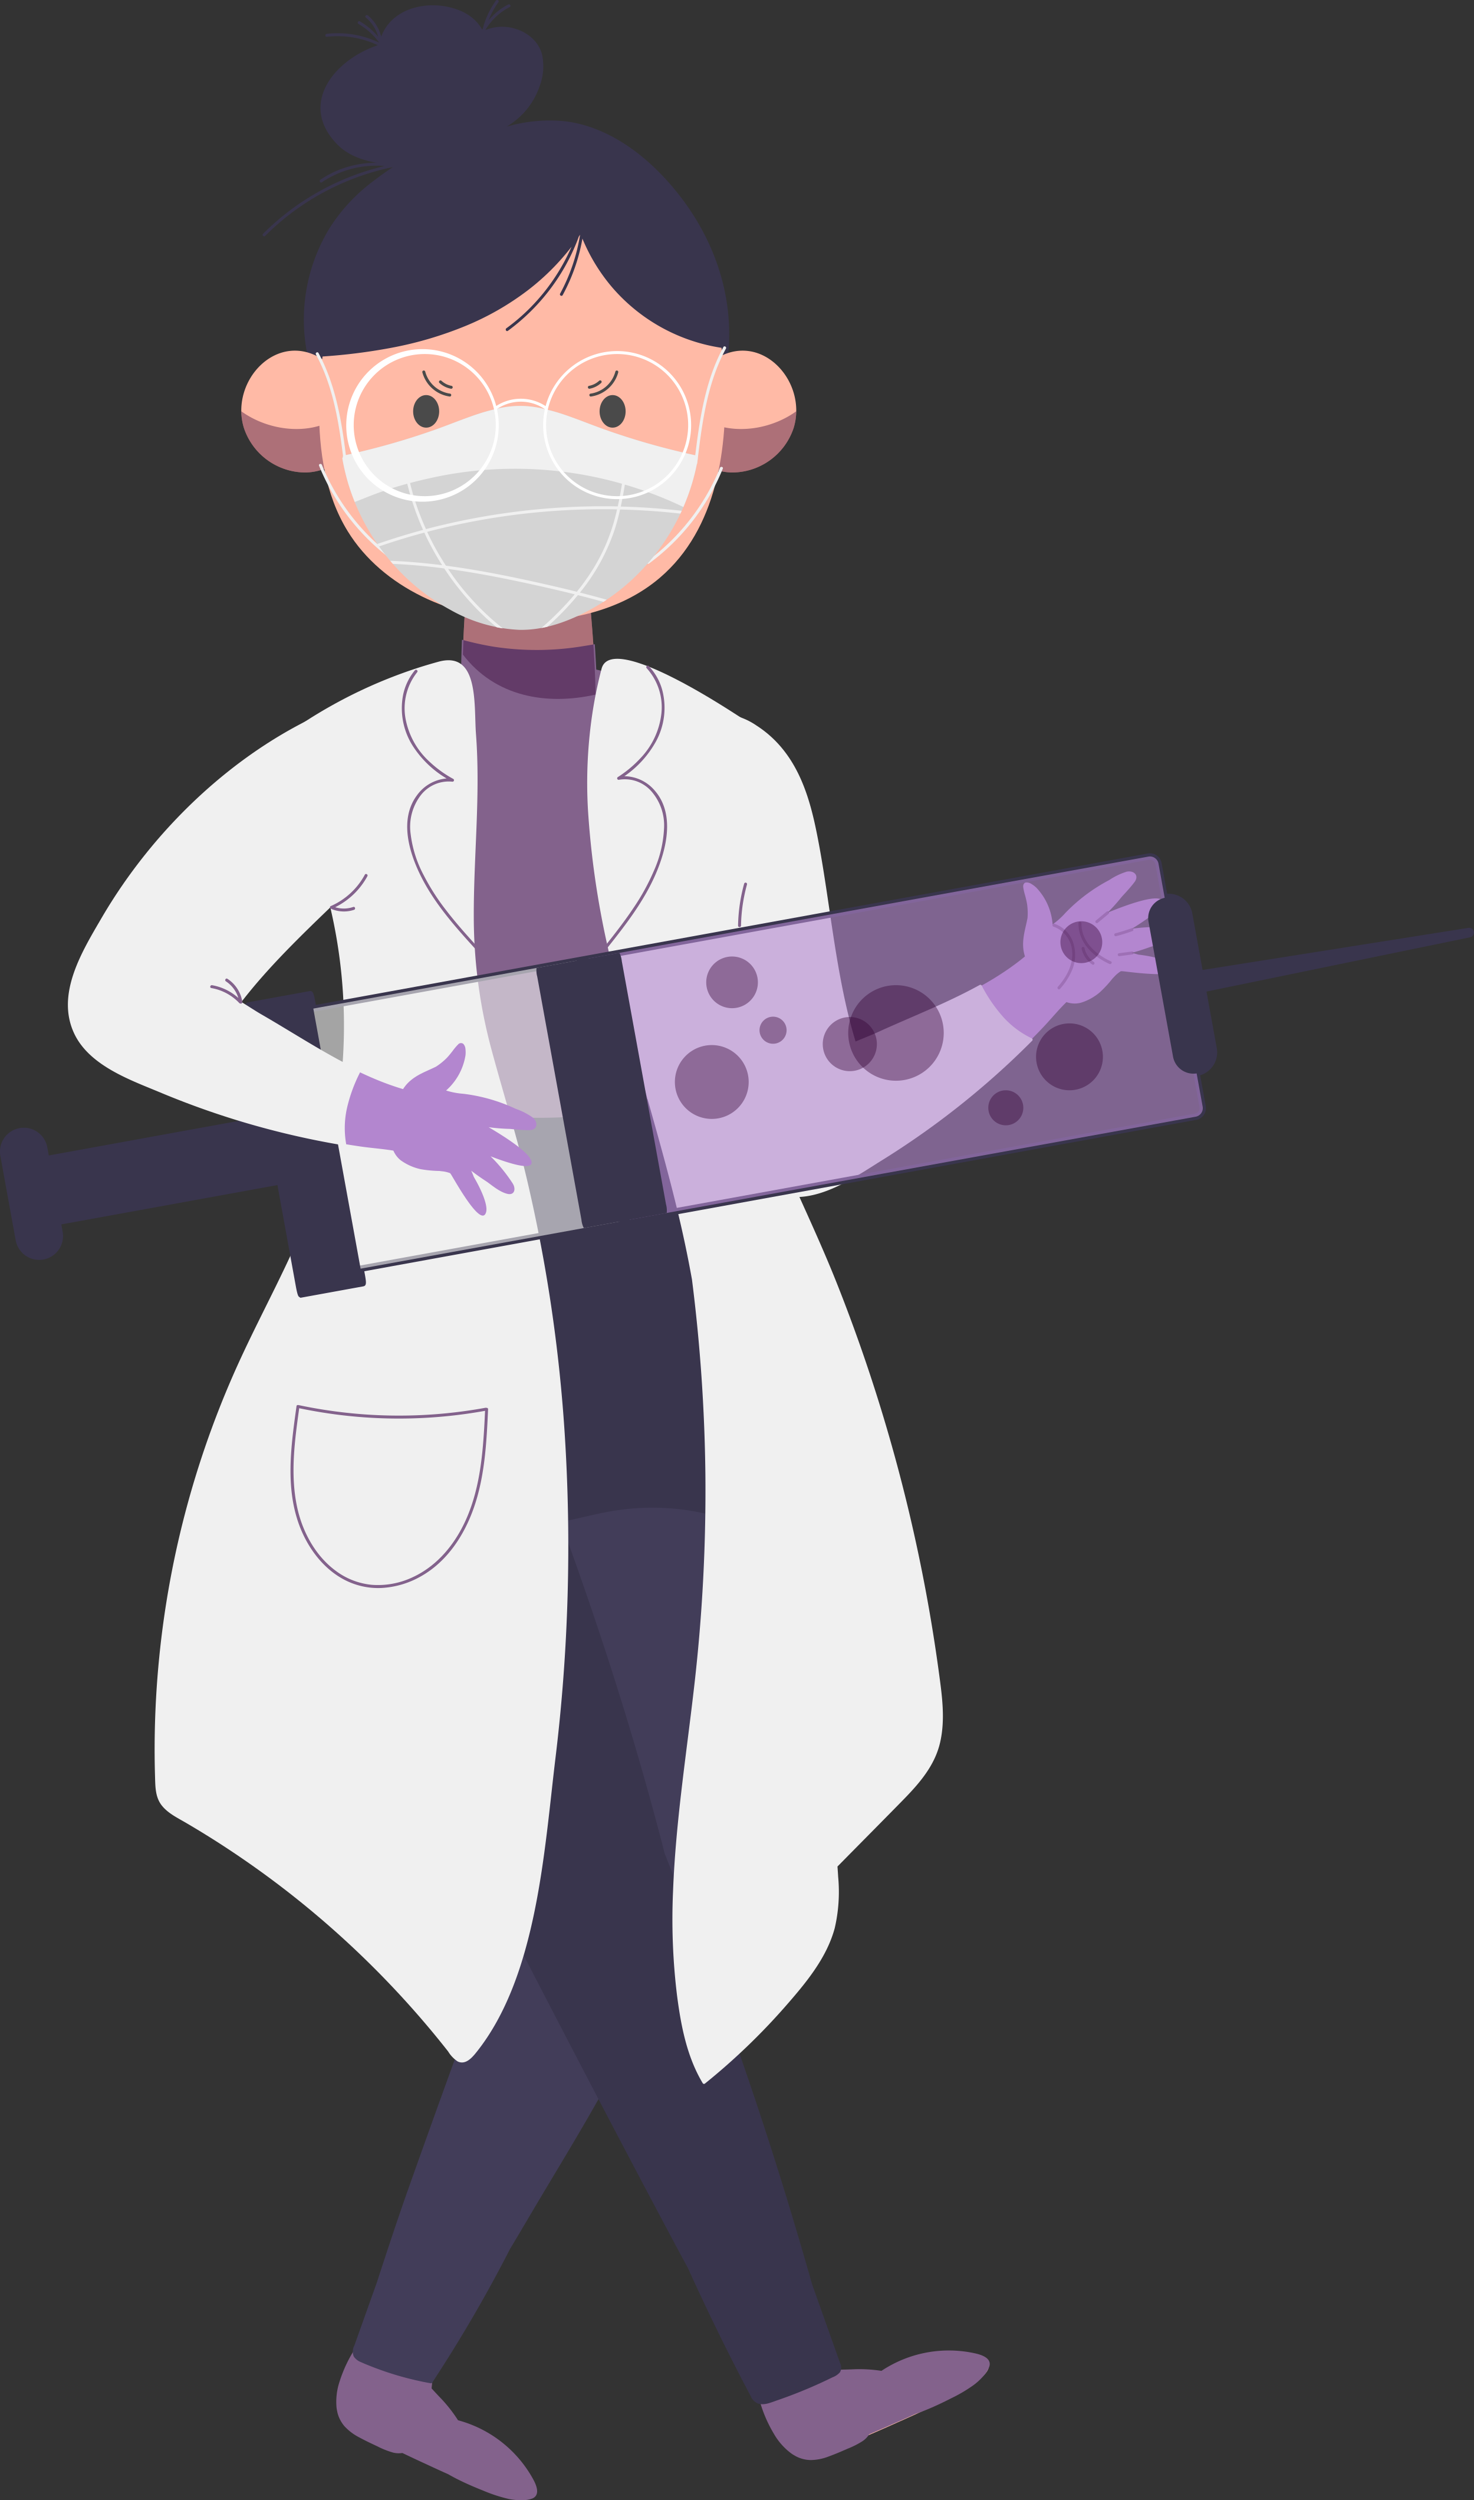<svg id="Grupo_366" data-name="Grupo 366" xmlns="http://www.w3.org/2000/svg" xmlns:xlink="http://www.w3.org/1999/xlink" width="356.037" height="603.604" viewBox="0 0 356.037 603.604">
  <rect x="0" y="0" width="356.037" height="603.604" fill="#333333" stroke="none"/>
  <defs>
    <clipPath id="clip-path">
      <rect id="Rectángulo_207" data-name="Rectángulo 207" width="356.037" height="603.604" fill="none"/>
    </clipPath>
    <clipPath id="clip-path-3">
      <rect id="Rectángulo_185" data-name="Rectángulo 185" width="5.479" height="15.846" fill="none"/>
    </clipPath>
    <clipPath id="clip-path-4">
      <rect id="Rectángulo_186" data-name="Rectángulo 186" width="8.023" height="10.236" fill="none"/>
    </clipPath>
    <clipPath id="clip-path-5">
      <rect id="Rectángulo_187" data-name="Rectángulo 187" width="3.118" height="4.308" fill="none"/>
    </clipPath>
    <clipPath id="clip-path-6">
      <rect id="Rectángulo_188" data-name="Rectángulo 188" width="3.298" height="2.856" fill="none"/>
    </clipPath>
    <clipPath id="clip-path-7">
      <rect id="Rectángulo_189" data-name="Rectángulo 189" width="4.632" height="1.941" fill="none"/>
    </clipPath>
    <clipPath id="clip-path-8">
      <rect id="Rectángulo_190" data-name="Rectángulo 190" width="3.817" height="1.121" fill="none"/>
    </clipPath>
    <clipPath id="clip-path-9">
      <rect id="Rectángulo_191" data-name="Rectángulo 191" width="27.524" height="15.58" fill="none"/>
    </clipPath>
    <clipPath id="clip-path-11">
      <rect id="Rectángulo_193" data-name="Rectángulo 193" width="32.039" height="33.711" fill="none"/>
    </clipPath>
    <clipPath id="clip-path-12">
      <rect id="Rectángulo_194" data-name="Rectángulo 194" width="27.166" height="17.157" fill="none"/>
    </clipPath>
    <clipPath id="clip-path-14">
      <rect id="Rectángulo_196" data-name="Rectángulo 196" width="80.715" height="75.304" fill="none"/>
    </clipPath>
    <clipPath id="clip-path-15">
      <rect id="Rectángulo_197" data-name="Rectángulo 197" width="148.511" height="87.699" fill="none"/>
    </clipPath>
    <clipPath id="clip-path-16">
      <rect id="Rectángulo_198" data-name="Rectángulo 198" width="23.069" height="23.069" fill="none"/>
    </clipPath>
    <clipPath id="clip-path-17">
      <rect id="Rectángulo_199" data-name="Rectángulo 199" width="16.148" height="16.148" fill="none"/>
    </clipPath>
    <clipPath id="clip-path-18">
      <rect id="Rectángulo_200" data-name="Rectángulo 200" width="8.459" height="8.459" fill="none"/>
    </clipPath>
    <clipPath id="clip-path-19">
      <rect id="Rectángulo_201" data-name="Rectángulo 201" width="13.072" height="13.072" fill="none"/>
    </clipPath>
    <clipPath id="clip-path-20">
      <rect id="Rectángulo_202" data-name="Rectángulo 202" width="17.826" height="17.827" fill="none"/>
    </clipPath>
    <clipPath id="clip-path-21">
      <rect id="Rectángulo_203" data-name="Rectángulo 203" width="12.478" height="12.478" fill="none"/>
    </clipPath>
    <clipPath id="clip-path-22">
      <rect id="Rectángulo_204" data-name="Rectángulo 204" width="6.537" height="6.537" fill="none"/>
    </clipPath>
    <clipPath id="clip-path-23">
      <rect id="Rectángulo_205" data-name="Rectángulo 205" width="10.102" height="10.101" fill="none"/>
    </clipPath>
  </defs>
  <g id="Grupo_365" data-name="Grupo 365" clip-path="url(#clip-path)">
    <g id="Grupo_364" data-name="Grupo 364">
      <g id="Grupo_363" data-name="Grupo 363" clip-path="url(#clip-path)">
        <path id="Trazado_343" data-name="Trazado 343" d="M140.812,42.566c-6.255-6.607-14.268-12.056-23.459-13.269a37.167,37.167,0,0,0-14.305,1.273,19.123,19.123,0,0,0,4.351-3.577,18.3,18.3,0,0,0,3.6-6.187,13.5,13.5,0,0,0,.576-7.689C110.5,9.094,106.485,6.7,102.5,6.474a10.751,10.751,0,0,0-4.591.774l.012-.052a14.546,14.546,0,0,1,5.865-5.5c.412-.207.05-.824-.36-.617a15.026,15.026,0,0,0-4.765,3.845A20.34,20.34,0,0,1,101.049.517c.268-.376-.351-.732-.617-.361a20.7,20.7,0,0,0-3.154,6.731c-.052.086-.108.17-.158.258a10.371,10.371,0,0,0-1.183-1.688,11.371,11.371,0,0,0-4.4-2.99C84.966-.149,75.688,1.412,72.82,8.615c-.035.086-.058.18-.088.269a9.62,9.62,0,0,0-3.212-5.15c-.353-.289-.862.214-.505.505a8.988,8.988,0,0,1,2.974,4.62,16.9,16.9,0,0,0-4.4-3.7.358.358,0,0,0-.361.617,16.386,16.386,0,0,1,5.016,4.511A23.409,23.409,0,0,0,59.59,8.164c-.452.052-.456.767,0,.715a22.788,22.788,0,0,1,12.325,2.037c-10.764,3.629-19.25,14.446-9.686,24.053,2.5,2.515,5.986,3.741,9.417,4.319a24.3,24.3,0,0,0-9.465,1.862,23.2,23.2,0,0,0-4.14,2.243c-.378.256-.022.876.36.616A23.506,23.506,0,0,1,73.54,40.085a60.825,60.825,0,0,0-8.82,2.79,62.031,62.031,0,0,0-13.771,7.732,60.883,60.883,0,0,0-6.763,5.853.358.358,0,0,0,.506.505,60.437,60.437,0,0,1,12.355-9.534A61.337,61.337,0,0,1,71.42,41.343q2.04-.57,4.114-.993c-2.2,1.455-4.217,2.991-4.983,3.573a42.711,42.711,0,0,0-10.14,10.912,42.379,42.379,0,0,0,2.432,48.18c5.737,7.239,13.827,12.394,22.511,15.541,15.321,5.552,34.448,7.032,49.639.332,13.047-5.754,20.14-19.581,21.541-33.245,1.646-16.06-4.742-31.481-15.722-43.078" transform="translate(19.345 0)" fill="#39354d"/>
        <path id="Trazado_344" data-name="Trazado 344" d="M99.661,492.828c-1.778-1.649-3.976-2.494-6.14-3.5a21.052,21.052,0,0,1-4.089-2.534c-3-3.57-6.227-6.99-9.216-10.581-2.573-3.092-2.858-3.019-.817-6.449,1.393-2.344,2.94-4.607,4.4-6.911q9.479-15,18.5-30.288c13.711-23.308,29.355-46.911,36.21-73.393C145.448,332.356,150.9,305,155.8,277.735c1.783-9.919,3.858-20.319,2.381-30.4-.835-5.7-4.068-8.705-9.416-10.424a48.389,48.389,0,0,0-15.643-2.731c-14.2.286-18.538,10.224-20.24,21.734-5.233,35.355-10.616,70.7-15.79,106.066Q85.3,393.969,73.846,426.086c-5.593,15.8-10.4,31.8-15.86,47.622-2.23,6.466-.731,8.2,5,10.983q7.77,3.777,15.706,7.2c2.151.928,24.207,11.006,25.188,6.755.312-1.348-3.317-4.98-4.22-5.819" transform="translate(25.013 102.765)" fill="#ffbaa6"/>
        <path id="Trazado_345" data-name="Trazado 345" d="M104.073,425.817a29.372,29.372,0,0,0-18.209-14.344,34.688,34.688,0,0,0-4.541-5.7c-.617-.66-1.235-1.321-1.843-1.99q.1-.962.2-1.927a.358.358,0,0,0-.243-.361,66.815,66.815,0,0,1-17.727-7.622.328.328,0,0,0-.353,0,.323.323,0,0,0-.256.154,32.723,32.723,0,0,0-3.839,8.082,15.424,15.424,0,0,0-.748,6.222c.006.068.012.134.02.2s.024.155.037.234c.023.147.047.293.083.433.022.109.036.22.062.33a8.058,8.058,0,0,0,1.7,3.363,12.6,12.6,0,0,0,3.6,2.722c1.41.771,2.871,1.46,4.328,2.137a20.6,20.6,0,0,0,3.814,1.521,5.62,5.62,0,0,0,2.263.105c1.895.9,3.791,1.8,5.685,2.66l.655.306c1.649.77,3.209,1.481,4.695,2.141.75.427,1.506.84,2.278,1.227,2.056,1.033,4.173,1.944,6.314,2.79a36.488,36.488,0,0,0,5.929,1.941,14.668,14.668,0,0,0,3.016.334,7.23,7.23,0,0,0,2.889-.44c1.886-.868.9-3.2.19-4.518" transform="translate(24.768 172.829)" fill="#83628c"/>
        <path id="Trazado_346" data-name="Trazado 346" d="M157.563,247.359c-1.8-12.255-17.642-14.167-27.522-13.134-11.986,1.253-25.427,7.081-26.895,20.46-.283,2.594-.37,5.209-.506,7.813q-.233,4.429-.468,8.856-.46,8.728-.921,17.455-.922,17.456-1.842,34.911l-1.114,21.1q-1.271,8.59-2.524,17.145c-9.009,24.442-16.393,44.8-23.235,64.081-2.61,7.376-5.081,14.888-7.476,22.252l-4.289,12.023q-.57,1.6-1.141,3.2a3.183,3.183,0,0,0-.176,2.688,3.629,3.629,0,0,0,1.74,1.374c.94.43,1.906.811,2.87,1.187a74.919,74.919,0,0,0,13.957,3.914.374.374,0,0,0,.4-.164q6.244-9.509,11.863-19.407,3.594-6.335,6.912-12.819,2.249-3.751,4.433-7.463c1.964-3.338,3.967-6.683,5.978-10.04,11.987-20.013,24.383-40.707,30.269-63.445,6.013-23.229,11.348-48.354,17.3-81.463l.3-1.672c1.714-9.473,3.485-19.269,2.082-28.849" transform="translate(25.986 102.684)" fill="#423d59"/>
        <path id="Trazado_347" data-name="Trazado 347" d="M112.844,142.6c1.161-5.97,2.643-17.122,7.869-20.994a9.062,9.062,0,0,1,6.662-1.466,16.521,16.521,0,0,1,6.43,2.622c8.789,5.637,12.191,15,14.232,24.754,3.381,16.161,4.565,35.119,9.7,51.734,2.115-.905,4.132-1.678,5.561-2.331,12.568-5.76,26.15-10.481,36.652-19.591q.557.678,1.112,1.357c2.055,2.508,4.138,4.991,6.219,7.478.719.859,1.436,1.724,2.158,2.58-2.263,2.109-4.259,4.609-6.327,6.771a199.519,199.519,0,0,1-24.944,22.078q-6.768,5.048-13.95,9.509c-6.813,4.232-15.255,10.291-23.718,8.581-9.931-2.006-14.576-13.014-18.291-21.242-9.888-21.894-13.978-48.142-9.371-71.839" transform="translate(48.693 52.675)" fill="#b386cf"/>
        <path id="Trazado_348" data-name="Trazado 348" d="M113,140.506c1.132-6.191,2.845-15.547,7.61-19.078a9.4,9.4,0,0,1,6.925-1.532,16.678,16.678,0,0,1,6.571,2.673c9.327,5.983,12.508,15.986,14.39,24.981,1.278,6.114,2.223,12.494,3.224,19.249,1.593,10.751,3.24,21.863,6.355,32.075.787-.332,1.555-.647,2.281-.944,1.081-.442,2.1-.859,2.905-1.229,2.578-1.181,5.245-2.338,7.823-3.458,5.668-2.46,11.527-5,16.965-8.016a.362.362,0,0,1,.276-.029.357.357,0,0,1,.214.178,37.084,37.084,0,0,0,5.275,7.66,22.128,22.128,0,0,0,6.82,5.072.359.359,0,0,1,.1.576,200.5,200.5,0,0,1-22.24,19.3c-4.507,3.361-9.209,6.567-13.974,9.527-.635.393-1.282.8-1.942,1.22-5.374,3.4-11.862,7.5-18.478,7.7a15.485,15.485,0,0,1-3.557-.292c-9.778-1.974-14.432-12.306-18.17-20.609l-.377-.837c-10.4-23.024-13.824-49.286-9.4-72.053.128-.655.259-1.373.4-2.135" transform="translate(48.584 52.566)" fill="#f0f0f0"/>
        <path id="Trazado_349" data-name="Trazado 349" d="M181.042,177.177c-2.163-1.266-3.954-3.564-5.515-5.263-1.9-2.068-3.479-4.315-3.734-7.174-.232-2.587.576-4.891,1.027-7.283a15.389,15.389,0,0,0-.111-3.376c-.115-.7-.3-1.4-.478-2.1a12.765,12.765,0,0,1-.452-1.994c-.046-.54.157-1.023.659-1.109a2.085,2.085,0,0,1,1.321.363,6.789,6.789,0,0,1,1.207.915,14.371,14.371,0,0,1,3.911,8.849A18.242,18.242,0,0,0,182,156.2a41.534,41.534,0,0,1,10.581-7.915,16.109,16.109,0,0,1,4.2-2.01c1.719-.35,3.122.9,1.833,2.578-.932,1.216-1.974,2.344-3.007,3.462a46.835,46.835,0,0,1-3.449,3.859c4.768-1.957,11.561-4.387,13.114-3.066,1.373,1.168-3.065,4.361-7.237,6.947a38.95,38.95,0,0,1,7.032-.373q.673.026,1.348.073c1.655.118,2.646,1.437,1.3,2.541-1.413,1.157-3.519,1.642-5.253,2.158-.881.315-1.765.617-2.662.9-.6.187-1.207.36-1.814.528.525.112,1.048.255,1.57.411,3.347.381,7.452,1.338,8.542,2.755,2.558,3.325-10.344,1.45-12.222,1.275a3,3,0,0,0-.519-.013,7.728,7.728,0,0,0-1.327,1.052c-.217.236-.44.468-.665.695a28.358,28.358,0,0,1-3.079,3.34,12.889,12.889,0,0,1-4.578,2.519,5.872,5.872,0,0,1-4.658-.732" transform="translate(75.373 64.165)" fill="#b386cf"/>
        <g id="Grupo_302" data-name="Grupo 302" transform="translate(254.225 223.009)" opacity="0.4" style="mix-blend-mode: overlay;isolation: isolate">
          <g id="Grupo_301" data-name="Grupo 301">
            <g id="Grupo_300" data-name="Grupo 300" clip-path="url(#clip-path-3)">
              <path id="Trazado_350" data-name="Trazado 350" d="M177.99,170.208c2.075-2.318,3.744-5.377,3.439-8.584a6.755,6.755,0,0,0-4.494-5.929.358.358,0,0,1,.2-.688,7.118,7.118,0,0,1,4.542,4.522,9.561,9.561,0,0,1-.547,7.278,15.9,15.9,0,0,1-2.643,3.918c-.308.342-.8-.174-.495-.517" transform="translate(-176.686 -154.991)" fill="#320032"/>
            </g>
          </g>
        </g>
        <g id="Grupo_305" data-name="Grupo 305" transform="translate(260.507 222.514)" opacity="0.4" style="mix-blend-mode: overlay;isolation: isolate">
          <g id="Grupo_304" data-name="Grupo 304">
            <g id="Grupo_303" data-name="Grupo 303" clip-path="url(#clip-path-4)">
              <path id="Trazado_351" data-name="Trazado 351" d="M181.055,154.989a.358.358,0,0,1,.715.007c-.1,4.386,3.42,7.561,7.122,9.24.417.19.043.8-.373.612-3.932-1.784-7.57-5.23-7.465-9.859" transform="translate(-181.052 -154.647)" fill="#320032"/>
            </g>
          </g>
        </g>
        <g id="Grupo_308" data-name="Grupo 308" transform="translate(261.248 228.614)" opacity="0.4" style="mix-blend-mode: overlay;isolation: isolate">
          <g id="Grupo_307" data-name="Grupo 307">
            <g id="Grupo_306" data-name="Grupo 306" clip-path="url(#clip-path-5)">
              <path id="Trazado_352" data-name="Trazado 352" d="M184.155,163.13a6.333,6.333,0,0,1-2.578-3.8c-.1-.449.593-.627.694-.177a5.593,5.593,0,0,0,2.258,3.371c.377.259.007.872-.373.61" transform="translate(-181.567 -158.887)" fill="#320032"/>
            </g>
          </g>
        </g>
        <g id="Grupo_311" data-name="Grupo 311" transform="translate(264.587 220.004)" opacity="0.4" style="mix-blend-mode: overlay;isolation: isolate">
          <g id="Grupo_310" data-name="Grupo 310">
            <g id="Grupo_309" data-name="Grupo 309" clip-path="url(#clip-path-6)">
              <path id="Trazado_353" data-name="Trazado 353" d="M183.986,155.652a.36.36,0,0,1,.012-.505L186.583,153a.367.367,0,0,1,.507.012.36.36,0,0,1-.012.505l-2.587,2.148a.366.366,0,0,1-.505-.012" transform="translate(-183.888 -152.903)" fill="#320032"/>
            </g>
          </g>
        </g>
        <g id="Grupo_314" data-name="Grupo 314" transform="translate(269.144 224.086)" opacity="0.4" style="mix-blend-mode: overlay;isolation: isolate">
          <g id="Grupo_313" data-name="Grupo 313">
            <g id="Grupo_312" data-name="Grupo 312" clip-path="url(#clip-path-7)">
              <path id="Trazado_354" data-name="Trazado 354" d="M187.314,156.976q1.99-.522,3.927-1.22a.358.358,0,0,1,.434.258.364.364,0,0,1-.258.435q-1.934.7-3.927,1.219a.357.357,0,0,1-.177-.691" transform="translate(-187.055 -155.74)" fill="#320032"/>
            </g>
          </g>
        </g>
        <g id="Grupo_317" data-name="Grupo 317" transform="translate(269.993 229.715)" opacity="0.4" style="mix-blend-mode: overlay;isolation: isolate">
          <g id="Grupo_316" data-name="Grupo 316">
            <g id="Grupo_315" data-name="Grupo 315" clip-path="url(#clip-path-8)">
              <path id="Trazado_355" data-name="Trazado 355" d="M187.655,160.511a.361.361,0,0,1,.258-.434l3.107-.42a.369.369,0,0,1,.435.258.361.361,0,0,1-.258.436l-3.107.419a.368.368,0,0,1-.435-.258" transform="translate(-187.645 -159.652)" fill="#320032"/>
            </g>
          </g>
        </g>
        <path id="Trazado_356" data-name="Trazado 356" d="M51.606,140.3c7.132-24.817,44.321-32,66.155-27.937,15.515,2.885,38.75,10.764,43.685,27.937a21.8,21.8,0,0,1,.819,6.075c-8.879,15.279-17.075,30.813-22.614,47.725a149.55,149.55,0,0,0-6.6,29q-.24,2.033-.377,4.069a22.007,22.007,0,0,1-2.069,1.434c-13.511,8.266-34.489,8.368-48.165,0a22.219,22.219,0,0,1-2.071-1.434q-.138-2.035-.377-4.069a149.545,149.545,0,0,0-6.594-29c-5.54-16.912-13.735-32.446-22.616-47.725a21.8,21.8,0,0,1,.82-6.075" transform="translate(22.287 48.841)" fill="#ffbaa6"/>
        <path id="Trazado_357" data-name="Trazado 357" d="M161.9,140.315c-5.485-19.086-32.571-26.072-43.963-28.19-22.682-4.219-59.439,3.394-66.564,28.19a22.2,22.2,0,0,0-.835,6.173.35.35,0,0,0,.049.178c7.9,13.6,16.768,29.9,22.584,47.658a148.022,148.022,0,0,1,6.58,28.934c.155,1.318.282,2.682.376,4.052a.356.356,0,0,0,.138.258,22.61,22.61,0,0,0,2.1,1.458c6.8,4.164,15.537,6.245,24.269,6.245s17.465-2.081,24.269-6.245a22.8,22.8,0,0,0,2.1-1.458.356.356,0,0,0,.138-.258c.092-1.363.219-2.727.376-4.052a147.99,147.99,0,0,1,6.58-28.934c5.817-17.758,14.681-34.056,22.584-47.658a.348.348,0,0,0,.047-.178,22.2,22.2,0,0,0-.833-6.173" transform="translate(22.178 48.724)" fill="#83628c"/>
        <path id="Trazado_358" data-name="Trazado 358" d="M67.521,72.131q-.175-.742-.4-1.475a17.735,17.735,0,0,0-6.761-9.578C49.27,53.642,37.64,66.148,41.139,77.5A15.69,15.69,0,0,0,56.184,88.248c4.109-.13,8.283-2.147,10.341-5.705,1.788-3.092,1.814-6.935,1-10.412" transform="translate(17.776 25.82)" fill="#ffbaa6"/>
        <g id="Grupo_320" data-name="Grupo 320" transform="translate(58.29 98.495)" opacity="0.4" style="mix-blend-mode: overlay;isolation: isolate">
          <g id="Grupo_319" data-name="Grupo 319">
            <g id="Grupo_318" data-name="Grupo 318" clip-path="url(#clip-path-9)">
              <path id="Trazado_359" data-name="Trazado 359" d="M60.016,72.543c-6.232,2.138-13.963.708-19.505-3.286a14.239,14.239,0,0,0,.626,4.026A15.69,15.69,0,0,0,56.182,84.027c4.109-.13,8.282-2.145,10.341-5.705,1.695-2.931,1.8-6.538,1.114-9.868a28.014,28.014,0,0,1-7.62,4.089" transform="translate(-40.512 -68.454)" fill="#320032"/>
            </g>
          </g>
        </g>
        <path id="Trazado_360" data-name="Trazado 360" d="M115.055,72.131q.175-.742.4-1.475a17.735,17.735,0,0,1,6.761-9.578c11.088-7.436,22.718,5.07,19.219,16.426A15.69,15.69,0,0,1,126.39,88.248c-4.108-.13-8.282-2.147-10.34-5.705-1.788-3.092-1.814-6.935-1-10.412" transform="translate(50.264 25.82)" fill="#ffbaa6"/>
        <g id="Grupo_323" data-name="Grupo 323" transform="translate(164.803 98.495)" opacity="0.4" style="mix-blend-mode: overlay;isolation: isolate">
          <g id="Grupo_322" data-name="Grupo 322">
            <g id="Grupo_321" data-name="Grupo 321" clip-path="url(#clip-path-9)">
              <path id="Trazado_361" data-name="Trazado 361" d="M122.557,72.543c6.232,2.138,13.963.708,19.505-3.286a14.239,14.239,0,0,1-.626,4.026,15.69,15.69,0,0,1-15.045,10.744c-4.109-.13-8.282-2.145-10.341-5.705-1.695-2.931-1.8-6.538-1.114-9.868a28.014,28.014,0,0,0,7.62,4.089" transform="translate(-114.538 -68.454)" fill="#320032"/>
            </g>
          </g>
        </g>
        <path id="Trazado_362" data-name="Trazado 362" d="M107.468,93.844c-8.695,3.478-18.616,3.047-28.125.422a263.912,263.912,0,0,0-1.7,32.505c.052,6.322.755,13.181,4.4,17.711,3.8,4.73,9.957,5.633,15.269,4.132a16.362,16.362,0,0,0,10.853-9.14c1.478-3.492,1.659-7.558,1.637-11.481q-.013-2.428-.1-4.853c-.329-9.777-1.332-19.55-2.237-29.3" transform="translate(34.069 41.183)" fill="#ffbaa6"/>
        <path id="Trazado_363" data-name="Trazado 363" d="M109.711,108.422c-.868.157-1.737.3-2.607.435a68.526,68.526,0,0,1-21.927.15,74.112,74.112,0,0,1-7.551-1.669q-.278,6.712-.233,13.517c.047,5.816.6,13.111,4.479,17.931A13.519,13.519,0,0,0,92.718,143.7a17.766,17.766,0,0,0,4.8-.666,16.694,16.694,0,0,0,11.086-9.345c1.5-3.542,1.686-7.678,1.665-11.619-.009-1.59-.04-3.227-.1-4.865-.1-2.919-.26-5.853-.46-8.786" transform="translate(33.96 47.105)" fill="#83628c"/>
        <g id="Grupo_326" data-name="Grupo 326" transform="translate(111.813 135.027)" opacity="0.4" style="mix-blend-mode: overlay;isolation: isolate">
          <g id="Grupo_325" data-name="Grupo 325">
            <g id="Grupo_324" data-name="Grupo 324" clip-path="url(#clip-path-11)">
              <path id="Trazado_364" data-name="Trazado 364" d="M107.434,93.844c-8.694,3.478-18.613,3.047-28.121.423q-1.3,11.238-1.6,22.584c7.748,10.14,20.114,12.337,32.039,9.653q-.024-1.683-.078-3.364c-.329-9.777-1.332-19.55-2.237-29.3" transform="translate(-77.71 -93.844)" fill="#320032"/>
            </g>
          </g>
        </g>
        <path id="Trazado_365" data-name="Trazado 365" d="M53.59,83.138q-.028,1.183-.03,2.363c-.019,10.269,1.482,20.86,6.917,29.695,8.429,13.7,25.394,21.088,41.921,21.6,12.023.373,24.538-2.7,33.53-10.394,13.7-11.724,16.528-31.276,15.551-48.9-1.2-21.617-13.406-43.486-37.55-47.125C92,27.07,68.334,36.525,59.1,56.57c-3.827,8.309-5.288,17.462-5.511,26.568" transform="translate(23.505 13.046)" fill="#ffbaa6"/>
        <g id="Grupo_329" data-name="Grupo 329" transform="translate(86.511 108.249)" opacity="0.4" style="mix-blend-mode: overlay;isolation: isolate">
          <g id="Grupo_328" data-name="Grupo 328">
            <g id="Grupo_327" data-name="Grupo 327" clip-path="url(#clip-path-12)">
              <path id="Trazado_366" data-name="Trazado 366" d="M73.708,75.233c-7.5,0-13.583,3.84-13.583,8.578s6.081,8.58,13.583,8.58S87.29,88.55,87.29,83.811s-6.081-8.578-13.583-8.578" transform="translate(-60.125 -75.233)" fill="#320032"/>
            </g>
          </g>
        </g>
        <g id="Grupo_332" data-name="Grupo 332" transform="translate(137.984 108.249)" opacity="0.4" style="mix-blend-mode: overlay;isolation: isolate">
          <g id="Grupo_331" data-name="Grupo 331">
            <g id="Grupo_330" data-name="Grupo 330" clip-path="url(#clip-path-12)">
              <path id="Trazado_367" data-name="Trazado 367" d="M109.482,75.233c-7.5,0-13.583,3.84-13.583,8.578s6.081,8.58,13.583,8.58,13.583-3.842,13.583-8.58-6.081-8.578-13.583-8.578" transform="translate(-95.899 -75.233)" fill="#320032"/>
            </g>
          </g>
        </g>
        <path id="Trazado_368" data-name="Trazado 368" d="M72.5,66.289c-1.737,0-3.145,1.76-3.145,3.932s1.409,3.931,3.145,3.931,3.145-1.76,3.145-3.931-1.409-3.932-3.145-3.932" transform="translate(30.436 29.091)" fill="#4a4a4a"/>
        <path id="Trazado_369" data-name="Trazado 369" d="M103.8,66.289c-1.737,0-3.145,1.76-3.145,3.932s1.409,3.931,3.145,3.931,3.145-1.76,3.145-3.931-1.409-3.932-3.145-3.932" transform="translate(44.172 29.091)" fill="#4a4a4a"/>
        <path id="Trazado_370" data-name="Trazado 370" d="M57.487,277.237c-5.34-10.337-7.62-20.938,3.738-29.463a48.326,48.326,0,0,1,14.292-6.919c5.345-1.729,9.724-1.177,13.731,2.961,7.089,7.324,11.478,16.977,15.824,26.071,23.54,49.245,44.161,100.16,60.311,152.314q5.249,16.953,9.93,34.073c.724,2.629,1.355,5.3,2.15,7.9,1.161,3.819,1.3,3.558,5.317,3.74,4.668.21,9.37.127,14.029.312a21.1,21.1,0,0,0,4.626-1.315c2.2-.924,4.306-1.98,6.722-2.184,1.23-.1,6.357-.338,7.145.8,2.481,3.587-19.823,13.106-21.958,14.073q-7.871,3.559-15.9,6.76c-5.919,2.361-8.209,2.305-11.486-3.7-8.022-14.692-16.612-29.023-24.524-43.8-28.617-53.538-56.085-107.695-83.945-161.63" transform="translate(23.295 105.294)" fill="#ffbaa6"/>
        <path id="Trazado_371" data-name="Trazado 371" d="M179.761,395.12a29.359,29.359,0,0,0-22.8,4.186,34.556,34.556,0,0,0-7.275-.358c-.9.026-1.807.053-2.711.068l-1.317-1.422a.363.363,0,0,0-.433-.056,66.76,66.76,0,0,1-17.433,8.266.327.327,0,0,0-.237.262.322.322,0,0,0-.053.293,32.681,32.681,0,0,0,3.528,8.223,15.435,15.435,0,0,0,4.174,4.673c.055.04.108.079.163.116s.134.085.2.127c.125.079.252.158.38.225.1.056.19.118.288.17a8.03,8.03,0,0,0,3.649.947,12.618,12.618,0,0,0,4.422-.9c1.512-.548,2.994-1.189,4.465-1.836a20.756,20.756,0,0,0,3.663-1.858,5.626,5.626,0,0,0,1.574-1.629c1.931-.824,3.855-1.659,5.754-2.508l.662-.289c1.668-.728,3.232-1.429,4.709-2.108.817-.281,1.627-.576,2.427-.9,2.135-.86,4.216-1.848,6.266-2.895a36.284,36.284,0,0,0,5.376-3.167,14.608,14.608,0,0,0,2.245-2.043,7.2,7.2,0,0,0,1.578-2.459c.6-1.987-1.807-2.786-3.265-3.128" transform="translate(55.948 173.073)" fill="#83628c"/>
        <path id="Trazado_372" data-name="Trazado 372" d="M163.506,244.146a96.239,96.239,0,0,0-6.62-21.345c-3.125-7.042-7.279-13.471-11.5-19.889-3.915-5.955-7.8-12.01-10.47-18.637-8.659,4.2-18.873,4.8-28.383,4.709-5.583-.052-11.2-.2-16.767-.689a46.2,46.2,0,0,1-10.643-1.925,119.921,119.921,0,0,1-9.583,16.542c-4.22,6.419-8.374,12.848-11.5,19.889a96.239,96.239,0,0,0-6.62,21.345,98.307,98.307,0,0,0-1.587,22.4,95.007,95.007,0,0,0,3.606,22.148q.382,1.319.8,2.624a.351.351,0,0,0,.427.236l.252-.2a.3.3,0,0,0,.01-.224c-.033-.1-.062-.209-.095-.314q1.006-.468,2.023-.925a41.942,41.942,0,0,1,14.791-6.905,36.007,36.007,0,0,1,16.613-.019c6.426,1.472,12.388,4.335,19.105,4.236s13.06-2.472,19.658-3.422a57.826,57.826,0,0,1,16.24-.171,47.812,47.812,0,0,1,16.432,5.147c.485.266.993.554,1.511.858.092-.306.191-.611.281-.919a95.007,95.007,0,0,0,3.606-22.148,98.388,98.388,0,0,0-1.587-22.4" transform="translate(21.827 80.869)" fill="#39354d"/>
        <path id="Trazado_373" data-name="Trazado 373" d="M179.509,465.881c-.334-.955-.678-1.907-1.016-2.859q-2.883-8.107-5.765-16.214c-2.371-8.351-4.728-16.306-7.14-24.094-8.091-26.129-17.613-52.823-28.456-79.862-6.852-26.709-15.233-53-24.691-78.905-3-8.211-5.9-19.719-14.506-23.66-8.246-3.777-18.364-.747-26.39,2.151-16.314,5.891-22.845,19.714-14.557,35.507,7.258,13.829,14.317,27.767,21.458,41.658,20.288,39.459,41.266,80.262,62.535,120.055.567,1.061,1.151,2.119,1.727,3.178q4.081,9.009,8.472,17.872,2.64,5.318,5.39,10.578c.46.879.915,1.761,1.389,2.635a3.309,3.309,0,0,0,1.489,1.586c1.529.672,3.358-.178,4.813-.678a114.911,114.911,0,0,0,10.732-4.3q1.351-.622,2.686-1.278a4.421,4.421,0,0,0,1.776-1.21,2.27,2.27,0,0,0,.055-2.16" transform="translate(23.432 104.675)" fill="#39354d"/>
        <path id="Trazado_374" data-name="Trazado 374" d="M84.341,77.949c.265-.376.842.046.576.423A1.366,1.366,0,0,0,87,80.128c.013-.013.027-.022.04-.033a.542.542,0,0,1,.045-.036.554.554,0,0,1,.056-.032.273.273,0,0,1,.048-.019.326.326,0,0,1,.312.043.265.265,0,0,1,.037.042,3.119,3.119,0,0,0,3.568-.514,2.792,2.792,0,0,0,.22-3.7,2.9,2.9,0,0,0-1.892-1.217.37.37,0,0,1-.525-.311q-.112-2.45-.039-4.9c.013-.459.728-.462.714,0-.045,1.511-.032,3.023.03,4.534a3.855,3.855,0,0,1,3.024,3.449,3.533,3.533,0,0,1-2.824,3.617,3.646,3.646,0,0,1-2.492-.273,2.177,2.177,0,0,1-2,.34,2.026,2.026,0,0,1-1.35-1.823,2.109,2.109,0,0,1,.37-1.345" transform="translate(36.849 30.327)" fill="#4a4a4a"/>
        <path id="Trazado_375" data-name="Trazado 375" d="M83.553,84.446A6.033,6.033,0,0,1,94.409,84.2c.213.407-.4.77-.617.361a5.322,5.322,0,0,0-9.622.242c-.194.416-.81.053-.617-.361" transform="translate(36.651 35.512)" fill="#dc515d"/>
        <path id="Trazado_376" data-name="Trazado 376" d="M99.294,67.741a7.273,7.273,0,0,0,5.934-5.327.358.358,0,0,1,.689.191,8,8,0,0,1-6.623,5.85c-.193.026-.355-.183-.358-.36a.366.366,0,0,1,.358-.355" transform="translate(43.418 27.279)" fill="#4a4a4a"/>
        <path id="Trazado_377" data-name="Trazado 377" d="M98.955,65.144a4.89,4.89,0,0,0,2.45-1.22.367.367,0,0,1,.506,0,.363.363,0,0,1,0,.506,5.588,5.588,0,0,1-2.767,1.4.367.367,0,0,1-.44-.249.362.362,0,0,1,.25-.44" transform="translate(43.311 28.008)" fill="#4a4a4a"/>
        <path id="Trazado_378" data-name="Trazado 378" d="M77.528,67.741a7.273,7.273,0,0,1-5.934-5.327.358.358,0,0,0-.689.191,8,8,0,0,0,6.623,5.85c.193.026.355-.183.357-.36a.365.365,0,0,0-.357-.355" transform="translate(31.111 27.279)" fill="#4a4a4a"/>
        <path id="Trazado_379" data-name="Trazado 379" d="M76.746,65.144a4.9,4.9,0,0,1-2.45-1.22.358.358,0,0,0-.506.506,5.6,5.6,0,0,0,2.767,1.4A.369.369,0,0,0,77,65.584a.361.361,0,0,0-.252-.44" transform="translate(32.337 28.008)" fill="#4a4a4a"/>
        <path id="Trazado_380" data-name="Trazado 380" d="M126.252,78.572a53.034,53.034,0,0,1-12.61,18.388,52.265,52.265,0,0,1-4.9,4.1c-.365.269-.014.892.357.619a53.458,53.458,0,0,0,17.837-22.911c.174-.426-.515-.617-.688-.2" transform="translate(47.655 34.378)" fill="#f0f0f0"/>
        <path id="Trazado_381" data-name="Trazado 381" d="M54.257,78.075a53.034,53.034,0,0,0,12.61,18.388,52.03,52.03,0,0,0,4.9,4.1c.365.271.014.894-.357.62A53.458,53.458,0,0,1,53.57,78.271c-.174-.426.515-.617.688-.2" transform="translate(23.497 34.16)" fill="#f0f0f0"/>
        <path id="Trazado_382" data-name="Trazado 382" d="M143.208,80.5a.316.316,0,0,0-.242-.419q-5.914-1.273-11.734-2.94-5.154-1.481-10.214-3.266c-3.342-1.181-6.624-2.535-9.983-3.67a46.211,46.211,0,0,0-4.816-1.358,23.369,23.369,0,0,0-11.624,0,46.285,46.285,0,0,0-4.814,1.358c-3.36,1.135-6.64,2.489-9.983,3.67q-5.057,1.785-10.216,3.266-5.814,1.668-11.734,2.94a.316.316,0,0,0-.24.419.36.36,0,0,0-.127.341,51.174,51.174,0,0,0,4.812,14.495,52.473,52.473,0,0,0,8.862,12.529,50.2,50.2,0,0,0,12.436,9.494,37.1,37.1,0,0,0,16.66,4.81c6,.106,11.75-1.994,16.974-4.81a50.165,50.165,0,0,0,12.435-9.494,52.52,52.52,0,0,0,8.863-12.529,51.216,51.216,0,0,0,4.81-14.495.356.356,0,0,0-.125-.341" transform="translate(25.223 29.891)" fill="#d4d4d4"/>
        <path id="Trazado_383" data-name="Trazado 383" d="M151.47,58.29c-3.622,6.689-5.184,14.21-6.227,21.679-.206,1.479-.393,2.963-.574,4.446q-5.782-1.254-11.472-2.882-5.156-1.478-10.214-3.266c-3.344-1.18-6.624-2.535-9.984-3.669a45.932,45.932,0,0,0-4.814-1.36,23.368,23.368,0,0,0-11.624,0,45.861,45.861,0,0,0-4.816,1.36c-3.358,1.134-6.64,2.489-9.983,3.669Q76.7,80.054,71.546,81.533q-5.586,1.6-11.266,2.836c-.124-.991-.246-1.983-.384-2.971C58.853,73.931,57.29,66.41,53.668,59.72c-.219-.406-.836-.045-.617.36a42.829,42.829,0,0,1,2.591,5.8c2.186,6.032,3.164,12.393,3.96,18.741a.35.35,0,0,0-.032.272.357.357,0,0,0-.125.342c.138.81.3,1.616.482,2.419.042.184.085.368.128.553.178.76.37,1.517.583,2.266l.026.095q.369,1.291.807,2.56l.016.043q.438,1.273.942,2.522h0c1.151-.46,2.294-.9,3.4-1.341a85.021,85.021,0,0,1,9.279-3.073,64.488,64.488,0,0,0,3.824,11.147c-3.722,1-7.4,2.138-11.045,3.393.138.2.272.4.413.6q5.409-1.858,10.937-3.337c.23.5.453,1,.7,1.5a66.12,66.12,0,0,0,3.6,6.364c-4.165-.529-8.351-.9-12.545-1.063.212.25.422.5.639.747,4.148.178,8.288.558,12.406,1.1a65.385,65.385,0,0,0,9.908,11.786c.9.842,1.832,1.643,2.778,2.429.486.1.974.186,1.463.262a63.5,63.5,0,0,1-10.662-10.8c-.892-1.15-1.731-2.34-2.544-3.548.147.02.294.036.439.056,7.681,1.07,15.285,2.633,22.848,4.338q3.656.822,7.294,1.728a72.219,72.219,0,0,1-8.05,8.134c.473-.088.944-.184,1.413-.294.911-.816,1.81-1.645,2.683-2.5a65.667,65.667,0,0,0,4.714-5.148q3.1.777,6.186,1.632c.263-.17.521-.35.781-.524q-3.22-.909-6.466-1.721a48.147,48.147,0,0,0,8.426-15.329c.5-1.557.908-3.135,1.27-4.727q7.3.177,14.574.988c.106-.226.216-.45.319-.678q-6.393-.727-12.827-.968c-.635-.023-1.269-.037-1.9-.053.381-1.754.7-3.524.991-5.3A92.216,92.216,0,0,1,141.807,96.9h0q.294-.678.568-1.364l.043-.109q.773-1.942,1.386-3.944c.037-.119.076-.237.112-.358.092-.308.177-.617.263-.927.075-.269.148-.537.219-.806s.134-.527.2-.79q.125-.518.239-1.039c.046-.207.094-.416.137-.623.024-.119.045-.24.069-.36a.352.352,0,0,0,.1-.212l.112-.925c.013-.069.027-.137.04-.206a.236.236,0,0,0-.007-.065c.847-7,1.794-14.062,4.207-20.719a42.841,42.841,0,0,1,2.59-5.8c.219-.406-.4-.767-.617-.361m-26.386,41.978a45.118,45.118,0,0,1-5.223,11.809,53.64,53.64,0,0,1-3.787,5.275q-2.568-.639-5.148-1.237c-7.468-1.729-14.977-3.324-22.554-4.494-1.3-.2-2.61-.384-3.918-.558a65.5,65.5,0,0,1-4.535-8.164c.086-.023.171-.047.256-.069a166.47,166.47,0,0,1,22.643-4.255,169.165,169.165,0,0,1,22.807-1.111l.165,0c-.216.938-.446,1.872-.706,2.8m.871-3.511a168.816,168.816,0,0,0-43.1,4.662c-1.078.26-2.151.535-3.223.817A64.1,64.1,0,0,1,76.8,94.81q-.568-1.839-1.017-3.709,2.359-.624,4.74-1.148a94.046,94.046,0,0,1,46.458,1.332c-.3,1.833-.63,3.66-1.029,5.473" transform="translate(23.261 25.503)" fill="#f0f0f0"/>
        <path id="Trazado_384" data-name="Trazado 384" d="M123.224,58.906a17.9,17.9,0,0,0-17.273,13.288,10.956,10.956,0,0,0-11.93-.03,18.418,18.418,0,1,0,.174.719.282.282,0,0,0,.069-.029,10.253,10.253,0,0,1,11.455.039.276.276,0,0,0,.058.024,17.871,17.871,0,1,0,17.447-14.012M76.755,93.936A17.158,17.158,0,1,1,93.913,76.778,17.177,17.177,0,0,1,76.755,93.936m46.469,0a17.158,17.158,0,1,1,17.158-17.158,17.177,17.177,0,0,1-17.158,17.158" transform="translate(25.841 25.851)" fill="#fff"/>
        <path id="Trazado_385" data-name="Trazado 385" d="M99.935,123q.807-5.081,2.112-10.068c2.3-8.7,29.236,8.973,32.859,11.292q3.87,2.476,7.54,5.24c1.679,1.265,3.659,2.663,3.846,4.944a8.4,8.4,0,0,1-.858,3.7c-.588,1.494-1.184,2.984-1.747,4.489q-1.7,4.528-3.144,9.145c-3.83,12.285-6.214,25.137-5.836,38.042.384,13.124,4.178,25.486,9.289,37.483,4.9,11.505,10.4,22.727,15.007,34.36q7.127,17.989,12.495,36.61,5.359,18.594,8.908,37.645,1.785,9.585,3.1,19.252c.767,5.646,1.617,11.519.283,17.148-1.314,5.547-5.036,9.8-8.925,13.771-4.817,4.917-9.668,9.8-14.5,14.7l-1.337,1.354c.056.84.119,1.681.168,2.521a38.809,38.809,0,0,1-.833,12.36c-1.955,7.24-6.988,13.247-11.824,18.781a155.811,155.811,0,0,1-19.5,18.722.363.363,0,0,1-.561-.073c-3.829-6.389-5.25-13.843-6.2-21.137a151.592,151.592,0,0,1-.97-25.164c.629-16.79,3.283-33.409,5.176-50.082a410.812,410.812,0,0,0,2.637-50.719,408.851,408.851,0,0,0-3.242-46.932q-1.55-8.631-3.636-17.165c-5.147-21.2-12.117-41.931-16.748-63.262a210.818,210.818,0,0,1-4.738-32.994A113.084,113.084,0,0,1,99.935,123" transform="translate(43.262 48.509)" fill="#f0f0f0"/>
        <path id="Trazado_386" data-name="Trazado 386" d="M25.981,370.578q.136-9.529,1.083-19.023a225.006,225.006,0,0,1,19.809-72.509c5.482-11.819,11.866-23.233,16.553-35.412a124.793,124.793,0,0,0,4.309-75.845,195.468,195.468,0,0,0-6.122-18.863c-1.174-3.154-2.391-6.291-3.61-9.427-.94-2.419-2.358-5.194-1.727-7.865.512-2.17,2.344-3.557,4.088-4.751,2.568-1.76,5.227-3.4,7.938-4.928a115.786,115.786,0,0,1,16.181-7.563q4.932-1.858,10.023-3.249c9.9-2.717,8.544,10.547,9.071,17.458,1.124,14.727-.58,29.478-.53,44.213a123.394,123.394,0,0,0,4.311,32.079c2.781,10.3,5.984,20.462,8.443,30.852a372.027,372.027,0,0,1,9.207,61.737,424.355,424.355,0,0,1-2.224,78.294c-2.735,22.561-4.439,52.66-19.05,71-1.069,1.341-2.658,3.212-4.583,2.283a7.626,7.626,0,0,1-2.292-2.4q-1.429-1.819-2.894-3.606-5.588-6.816-11.7-13.178a225.588,225.588,0,0,0-26.919-23.891q-7.04-5.3-14.479-10.049-3.654-2.329-7.4-4.517c-2.022-1.18-4.292-2.269-5.777-4.145-1.588-2.009-1.563-4.571-1.635-7.01q-.145-4.841-.075-9.685" transform="translate(11.392 48.616)" fill="#f0f0f0"/>
        <path id="Trazado_387" data-name="Trazado 387" d="M50.323,263.1c1.813,5.911,5.565,11.561,11.06,14.613a17.662,17.662,0,0,0,9.351,2.2A21.563,21.563,0,0,0,80.442,277c6.155-3.531,10.22-9.717,12.551-16.286,2.719-7.665,3.129-15.892,3.5-23.942a.323.323,0,0,0-.388-.338.347.347,0,0,0-.22-.032q-4.932.9-9.927,1.376a116.8,116.8,0,0,1-35.22-2.017.354.354,0,0,0-.155,0,.28.28,0,0,0-.361.247q-.209,1.491-.412,2.984c-1.062,7.94-1.878,16.314.514,24.1m.542-26.58q4.759.995,9.586,1.6a117.132,117.132,0,0,0,35.309-.968c-.042.879-.082,1.758-.127,2.636-.4,7.673-1.1,15.489-4.063,22.658-2.616,6.337-7.053,12.039-13.4,14.927a19.631,19.631,0,0,1-9.758,1.784,17.219,17.219,0,0,1-8.591-3.289c-5.023-3.646-8.191-9.525-9.463-15.511-1.672-7.862-.587-15.971.511-23.836" transform="translate(21.402 103.461)" fill="#83628c"/>
        <path id="Trazado_388" data-name="Trazado 388" d="M113.729,29.381C91.8,26.076,68.135,35.531,58.9,55.576a60.383,60.383,0,0,0-4.885,17.891,139.641,139.641,0,0,0,16.835-2.115A91.251,91.251,0,0,0,88.939,66a66.549,66.549,0,0,0,14.712-8.427,57.53,57.53,0,0,0,10.7-10.622,48.663,48.663,0,0,1-9.964,14.719,47.049,47.049,0,0,1-5.778,4.971c-.368.269-.012.889.361.617A49.3,49.3,0,0,0,115.617,45.8c.17-.423.327-.853.483-1.281.1-.153.2-.305.308-.458a44.141,44.141,0,0,1-4.82,14.216c-.222.4.4.765.617.36A44.891,44.891,0,0,0,116.977,45a44.021,44.021,0,0,0,7.276,11.868A43.4,43.4,0,0,0,150.78,71.39c-2.711-19.84-14.814-38.658-37.05-42.009" transform="translate(23.705 12.61)" fill="#39354d"/>
        <path id="Trazado_389" data-name="Trazado 389" d="M72.577,250.483,72.3,250.3c-.232-.157-.426-.294-.872-2.75l-4.417-24.279-52.2,9.495.344,1.892A5.767,5.767,0,0,1,3.81,236.723L.095,216.3a5.766,5.766,0,1,1,11.345-2.063l.345,1.891,52.2-9.5-4.416-24.279c-.42-2.308-.512-3.045.348-3.2l14.839-2.7c.86-.155,1.037.571,1.456,2.876l.082.447,200.955-36.553a2.858,2.858,0,0,1,3.324,2.3l1.353,7.436a5.77,5.77,0,0,1,6.065,4.722l2.485,13.662,64.327-10.18.145.013h.1l.105.026a.619.619,0,0,1,.121.039,1.155,1.155,0,0,1,.735.846l.027.124-.012.089a1.147,1.147,0,0,1-.386.881l-.138.111a1.007,1.007,0,0,1-.206.1.615.615,0,0,1-.2.066l-63.672,13.1,2.486,13.662a5.778,5.778,0,0,1-4.014,6.555l1.351,7.436a2.86,2.86,0,0,1-2.3,3.324L87.994,244.076l.082.447c.419,2.308.511,3.046-.348,3.206Zm.039-1.57h0Zm-4.363-27.43,4.692,25.793c.117.646.23,1.165.317,1.519L86.8,246.333c-.042-.361-.119-.888-.237-1.535l-.357-1.961,65.737-11.955,136.734-24.872a1.326,1.326,0,0,0,1.062-1.537l-1.626-8.948.866-.124a4.233,4.233,0,0,0,3.42-4.919l-2.754-15.14,48.776-10.036-49.183,7.784-2.755-15.141a4.239,4.239,0,0,0-4.918-3.4l-.78.174-.235-.764-1.483-8.164a1.32,1.32,0,0,0-.551-.847,1.3,1.3,0,0,0-.986-.216L75.06,181.556,74.7,179.6c-.118-.646-.233-1.165-.318-1.519l-13.54,2.462c.045.363.121.889.239,1.535l4.692,25.791L10.548,217.912l-.619-3.4a4.229,4.229,0,1,0-8.322,1.514l3.715,20.427a4.239,4.239,0,0,0,4.918,3.4,4.247,4.247,0,0,0,3.406-4.918l-.622-3.4Z" transform="translate(0 62.829)" fill="#39354d"/>
        <g id="Grupo_335" data-name="Grupo 335" transform="translate(68.953 231.927)" opacity="0.6">
          <g id="Grupo_334" data-name="Grupo 334">
            <g id="Grupo_333" data-name="Grupo 333" clip-path="url(#clip-path-14)">
              <path id="Trazado_390" data-name="Trazado 390" d="M124.845,201.117c-1.46-8.691-2.852-17.393-4.259-26.092-.732-4.529-1.659-9.18-2.354-13.837L49.637,173.666a2.1,2.1,0,0,0-1.682,2.43l10.673,58.682a2.1,2.1,0,0,0,2.43,1.682l67.578-12.292q-1.869-11.529-3.793-23.05" transform="translate(-47.922 -161.189)" fill="#f0f0f0"/>
            </g>
          </g>
        </g>
        <g id="Grupo_338" data-name="Grupo 338" transform="translate(142.018 206.767)" opacity="0.6">
          <g id="Grupo_337" data-name="Grupo 337">
            <g id="Grupo_336" data-name="Grupo 336" clip-path="url(#clip-path-15)">
              <path id="Trazado_391" data-name="Trazado 391" d="M234.076,143.737,98.7,168.362c.891,5.134,1.515,10.36,2.348,15.371,1.4,8.445,2.859,16.882,4.209,25.335,1.188,7.442,2.376,14.883,3.5,22.334L245.5,206.532a2.1,2.1,0,0,0,1.682-2.43l-10.673-58.682a2.1,2.1,0,0,0-2.43-1.682" transform="translate(-98.703 -143.703)" fill="#b386cf"/>
            </g>
          </g>
        </g>
        <path id="Trazado_392" data-name="Trazado 392" d="M110.111,159.879l-20.029,3.643a5.613,5.613,0,0,0,.176,2.092L100.931,224.3a5.612,5.612,0,0,0,.573,2.02l20.029-3.643a5.593,5.593,0,0,0-.174-2.092L110.683,161.9a5.612,5.612,0,0,0-.573-2.02" transform="translate(39.511 70.163)" fill="#39354d"/>
        <path id="Trazado_393" data-name="Trazado 393" d="M56.586,166.821l-14.836,2.7a9.176,9.176,0,0,0,.268,2.311l11.86,65.2a9.189,9.189,0,0,0,.563,2.258l14.836-2.7a9.092,9.092,0,0,0-.268-2.311l-11.86-65.2a9.238,9.238,0,0,0-.563-2.258" transform="translate(18.311 73.209)" fill="#39354d"/>
        <path id="Trazado_394" data-name="Trazado 394" d="M5.092,198.962l2.7,14.836a9.177,9.177,0,0,0,2.311-.268l65.2-11.86a9.236,9.236,0,0,0,2.258-.563l-2.7-14.836a9.093,9.093,0,0,0-2.311.268L7.35,198.4a9.161,9.161,0,0,0-2.258.563" transform="translate(2.235 81.734)" fill="#39354d"/>
        <path id="Trazado_395" data-name="Trazado 395" d="M10.948,220.043l-1.534.279a4.232,4.232,0,0,1-4.905-3.4L.515,194.965a4.23,4.23,0,0,1,3.4-4.905l1.532-.279a4.23,4.23,0,0,1,4.906,3.4l3.994,21.96a4.231,4.231,0,0,1-3.4,4.906" transform="translate(0.196 83.255)" fill="#39354d"/>
        <path id="Trazado_396" data-name="Trazado 396" d="M270.676,159.019a.386.386,0,0,0-.265-.285l-.026-.01a.426.426,0,0,0-.086,0,.406.406,0,0,0-.059,0L205.274,169l-2.619-14.4a5,5,0,0,0-9.836,1.789l5.918,32.531a5,5,0,1,0,9.835-1.788l-2.619-14.4,64.423-13.255a.388.388,0,0,0,.056-.024.425.425,0,0,0,.079-.035c.007,0,.011-.013.019-.019a.38.38,0,0,0,.148-.36l0-.009v-.009" transform="translate(84.583 66.044)" fill="#39354d"/>
        <g id="Grupo_341" data-name="Grupo 341" transform="translate(204.884 237.84)" opacity="0.4" style="mix-blend-mode: overlay;isolation: isolate">
          <g id="Grupo_340" data-name="Grupo 340">
            <g id="Grupo_339" data-name="Grupo 339" clip-path="url(#clip-path-16)">
              <path id="Trazado_397" data-name="Trazado 397" d="M153.929,165.3a11.535,11.535,0,1,0,11.534,11.534A11.534,11.534,0,0,0,153.929,165.3" transform="translate(-142.394 -165.299)" fill="#320032"/>
            </g>
          </g>
        </g>
        <g id="Grupo_344" data-name="Grupo 344" transform="translate(250.253 247.068)" opacity="0.4" style="mix-blend-mode: overlay;isolation: isolate">
          <g id="Grupo_343" data-name="Grupo 343">
            <g id="Grupo_342" data-name="Grupo 342" clip-path="url(#clip-path-17)">
              <path id="Trazado_398" data-name="Trazado 398" d="M182,171.712a8.074,8.074,0,1,0,8.075,8.073A8.073,8.073,0,0,0,182,171.712" transform="translate(-173.926 -171.712)" fill="#320032"/>
            </g>
          </g>
        </g>
        <g id="Grupo_347" data-name="Grupo 347" transform="translate(238.718 263.216)" opacity="0.4" style="mix-blend-mode: overlay;isolation: isolate">
          <g id="Grupo_346" data-name="Grupo 346">
            <g id="Grupo_345" data-name="Grupo 345" clip-path="url(#clip-path-18)">
              <path id="Trazado_399" data-name="Trazado 399" d="M170.138,182.935a4.229,4.229,0,1,0,4.229,4.229,4.229,4.229,0,0,0-4.229-4.229" transform="translate(-165.909 -182.935)" fill="#320032"/>
            </g>
          </g>
        </g>
        <g id="Grupo_350" data-name="Grupo 350" transform="translate(198.732 245.53)" opacity="0.4" style="mix-blend-mode: overlay;isolation: isolate">
          <g id="Grupo_349" data-name="Grupo 349">
            <g id="Grupo_348" data-name="Grupo 348" clip-path="url(#clip-path-19)">
              <path id="Trazado_400" data-name="Trazado 400" d="M144.655,170.643a6.536,6.536,0,1,0,6.537,6.537,6.537,6.537,0,0,0-6.537-6.537" transform="translate(-138.119 -170.643)" fill="#320032"/>
            </g>
          </g>
        </g>
        <g id="Grupo_353" data-name="Grupo 353" transform="translate(163.014 252.304)" opacity="0.4" style="mix-blend-mode: overlay;isolation: isolate">
          <g id="Grupo_352" data-name="Grupo 352">
            <g id="Grupo_351" data-name="Grupo 351" clip-path="url(#clip-path-20)">
              <path id="Trazado_401" data-name="Trazado 401" d="M113.3,184.565a8.913,8.913,0,1,0,8.607-9.209,8.914,8.914,0,0,0-8.607,9.209" transform="translate(-113.295 -175.351)" fill="#320032"/>
            </g>
          </g>
        </g>
        <g id="Grupo_356" data-name="Grupo 356" transform="translate(170.586 230.921)" opacity="0.4" style="mix-blend-mode: overlay;isolation: isolate">
          <g id="Grupo_355" data-name="Grupo 355">
            <g id="Grupo_354" data-name="Grupo 354" clip-path="url(#clip-path-21)">
              <path id="Trazado_402" data-name="Trazado 402" d="M118.561,166.94a6.239,6.239,0,1,0,6.023-6.446,6.239,6.239,0,0,0-6.023,6.446" transform="translate(-118.557 -160.49)" fill="#320032"/>
            </g>
          </g>
        </g>
        <g id="Grupo_359" data-name="Grupo 359" transform="translate(183.46 245.448)" opacity="0.4" style="mix-blend-mode: overlay;isolation: isolate">
          <g id="Grupo_358" data-name="Grupo 358">
            <g id="Grupo_357" data-name="Grupo 357" clip-path="url(#clip-path-22)">
              <path id="Trazado_403" data-name="Trazado 403" d="M127.507,173.965a3.268,3.268,0,1,0,3.155-3.377,3.267,3.267,0,0,0-3.155,3.377" transform="translate(-127.505 -170.586)" fill="#320032"/>
            </g>
          </g>
        </g>
        <g id="Grupo_362" data-name="Grupo 362" transform="translate(256.14 222.414)" opacity="0.4" style="mix-blend-mode: overlay;isolation: isolate">
          <g id="Grupo_361" data-name="Grupo 361">
            <g id="Grupo_360" data-name="Grupo 360" clip-path="url(#clip-path-23)">
              <path id="Trazado_404" data-name="Trazado 404" d="M178.02,159.8a5.051,5.051,0,1,0,4.878-5.219,5.052,5.052,0,0,0-4.878,5.219" transform="translate(-178.017 -154.578)" fill="#320032"/>
            </g>
          </g>
        </g>
        <path id="Trazado_405" data-name="Trazado 405" d="M72.8,121.829c5.537-2.515,15.483-7.773,21.669-5.758a9.066,9.066,0,0,1,5.056,4.577,16.524,16.524,0,0,1,1.591,6.76c.5,10.429-5.151,18.627-11.919,25.947-11.209,12.124-25.97,24.079-36.528,37.9,1.964,1.2,3.763,2.394,5.124,3.178,11.978,6.9,23.7,15.232,37.212,18.508q-.231.848-.462,1.692c-.852,3.129-1.669,6.266-2.488,9.4-.283,1.083-.573,2.168-.852,3.253-3.03-.62-6.224-.8-9.184-1.229a199.569,199.569,0,0,1-32.449-7.527q-8.037-2.59-15.836-5.855c-7.4-3.1-17.229-6.463-20.742-14.35-4.122-9.256,2.155-19.422,6.705-27.22,12.108-20.748,31.124-39.3,53.1-49.281" transform="translate(5.114 50.74)" fill="#b386cf"/>
        <path id="Trazado_406" data-name="Trazado 406" d="M74.738,120.7c5.7-2.666,14.318-6.695,19.957-4.859a9.4,9.4,0,0,1,5.263,4.754,16.665,16.665,0,0,1,1.63,6.905c.532,11.068-5.774,19.459-12.013,26.207-4.24,4.586-8.891,9.055-13.814,13.786-7.837,7.531-15.937,15.315-22.452,23.773.728.449,1.43.892,2.092,1.312.986.623,1.918,1.213,2.685,1.655,2.458,1.416,4.945,2.918,7.353,4.37,5.291,3.191,10.76,6.491,16.365,9.177a.355.355,0,0,1,.163.485A37.091,37.091,0,0,0,78.784,217a22.121,22.121,0,0,0-.18,8.5.358.358,0,0,1-.41.416,200.376,200.376,0,0,1-28.619-6.934c-5.351-1.724-10.688-3.7-15.863-5.865-.688-.288-1.4-.577-2.119-.873-5.883-2.41-12.986-5.319-16.987-10.593a15.5,15.5,0,0,1-1.824-3.068c-4.059-9.112,1.662-18.894,6.259-26.753l.463-.793c12.732-21.82,32.147-39.835,53.263-49.426.609-.276,1.269-.586,1.971-.914" transform="translate(5.002 50.632)" fill="#f0f0f0"/>
        <path id="Trazado_407" data-name="Trazado 407" d="M65.76,199.182c-.3-2.488.446-5.305.858-7.576.5-2.761,1.331-5.38,3.453-7.312,1.921-1.75,4.243-2.5,6.422-3.587a15.4,15.4,0,0,0,2.622-2.129c.489-.517.935-1.085,1.381-1.649a12.624,12.624,0,0,1,1.317-1.567.917.917,0,0,1,1.281-.145,2.071,2.071,0,0,1,.509,1.27,6.667,6.667,0,0,1,0,1.515,14.37,14.37,0,0,1-4.681,8.466,18.247,18.247,0,0,0,4.124.786,41.507,41.507,0,0,1,12.7,3.639,16.182,16.182,0,0,1,4.14,2.127c1.318,1.158,1.17,3.032-.945,3.02-1.532-.009-3.06-.155-4.576-.3a47.328,47.328,0,0,1-5.16-.411c4.443,2.613,10.486,6.553,10.374,8.589-.1,1.8-5.327.2-9.909-1.563a38.847,38.847,0,0,1,4.548,5.374q.388.553.757,1.118c.906,1.39.458,2.977-1.239,2.571-1.776-.426-3.435-1.81-4.895-2.879-.783-.511-1.56-1.033-2.324-1.577-.512-.365-1.017-.744-1.519-1.127.23.486.433.989.623,1.5,1.719,2.9,3.442,6.744,2.973,8.47-1.1,4.048-7.41-7.361-8.407-8.961a2.926,2.926,0,0,0-.3-.423,7.669,7.669,0,0,0-1.64-.419c-.319-.032-.639-.069-.955-.111a28.481,28.481,0,0,1-4.522-.432,12.9,12.9,0,0,1-4.776-2.122,5.872,5.872,0,0,1-2.233-4.153" transform="translate(28.828 76.804)" fill="#b386cf"/>
        <path id="Trazado_408" data-name="Trazado 408" d="M113.757,142.005a9.758,9.758,0,0,0-7.462-3.626,24.531,24.531,0,0,0,7.683-8.492A16.975,16.975,0,0,0,115.5,117.8a13.559,13.559,0,0,0-3.317-6.007c-.319-.331-.826.174-.505.506a14.019,14.019,0,0,1,3.561,10.915,18.616,18.616,0,0,1-5.111,10.872,27.345,27.345,0,0,1-5.409,4.5.359.359,0,0,0,.276.653,8.526,8.526,0,0,1,7.816,2.778,12.5,12.5,0,0,1,3.06,9.035,28.3,28.3,0,0,1-2.42,10.1,53.13,53.13,0,0,1-4.93,8.991c-2.16,3.242-4.561,6.314-6.987,9.36-.283.357.219.866.506.506,4.486-5.636,8.984-11.424,11.853-18.086,2.609-6.058,4.578-14.338-.137-19.922" transform="translate(44.521 49.014)" fill="#83628c"/>
        <path id="Trazado_409" data-name="Trazado 409" d="M71.078,142.744a9.766,9.766,0,0,1,7.2-4.118,24.518,24.518,0,0,1-8.235-7.958,16.968,16.968,0,0,1-2.324-11.955A13.545,13.545,0,0,1,70.63,112.5c.3-.353.835.119.538.471A14.017,14.017,0,0,0,68.343,124.1,18.635,18.635,0,0,0,74.169,134.6a27.438,27.438,0,0,0,5.7,4.125.359.359,0,0,1-.232.671,8.528,8.528,0,0,0-7.613,3.295,12.5,12.5,0,0,0-2.449,9.219,28.271,28.271,0,0,0,3.091,9.919,53.206,53.206,0,0,0,5.519,8.642c2.373,3.091,4.974,5.994,7.6,8.872.308.337-.16.878-.471.538-4.853-5.324-9.729-10.8-13.037-17.252-3.009-5.87-5.527-14-1.2-19.888" transform="translate(29.599 49.315)" fill="#83628c"/>
        <path id="Trazado_410" data-name="Trazado 410" d="M43.04,169.8a8.111,8.111,0,0,0-3.6-5.553c-.387-.25-.747.367-.361.617a7.392,7.392,0,0,1,3,4.016,12.808,12.808,0,0,0-6.341-3.086c-.449-.078-.643.612-.19.689a12.179,12.179,0,0,1,6.771,3.629.318.318,0,0,0,.233.105.386.386,0,0,0,.229.023.367.367,0,0,0,.25-.44" transform="translate(15.491 72.054)" fill="#83628c"/>
        <path id="Trazado_411" data-name="Trazado 411" d="M125.373,148.346A40.782,40.782,0,0,0,123.9,158.49a.358.358,0,0,0,.715,0,39.939,39.939,0,0,1,1.445-9.954.357.357,0,0,0-.688-.19" transform="translate(54.374 64.991)" fill="#83628c"/>
        <path id="Trazado_412" data-name="Trazado 412" d="M64.43,147.18c.219-.4-.4-.767-.617-.361a17.191,17.191,0,0,1-8.232,7.58c-.3.129-.2.473.03.6a.255.255,0,0,0,.083.068,7.746,7.746,0,0,0,5.519.229c.433-.147.247-.837-.19-.689a7.037,7.037,0,0,1-4.374.062,17.818,17.818,0,0,0,7.78-7.488" transform="translate(24.31 64.354)" fill="#83628c"/>
      </g>
    </g>
  </g>
</svg>
